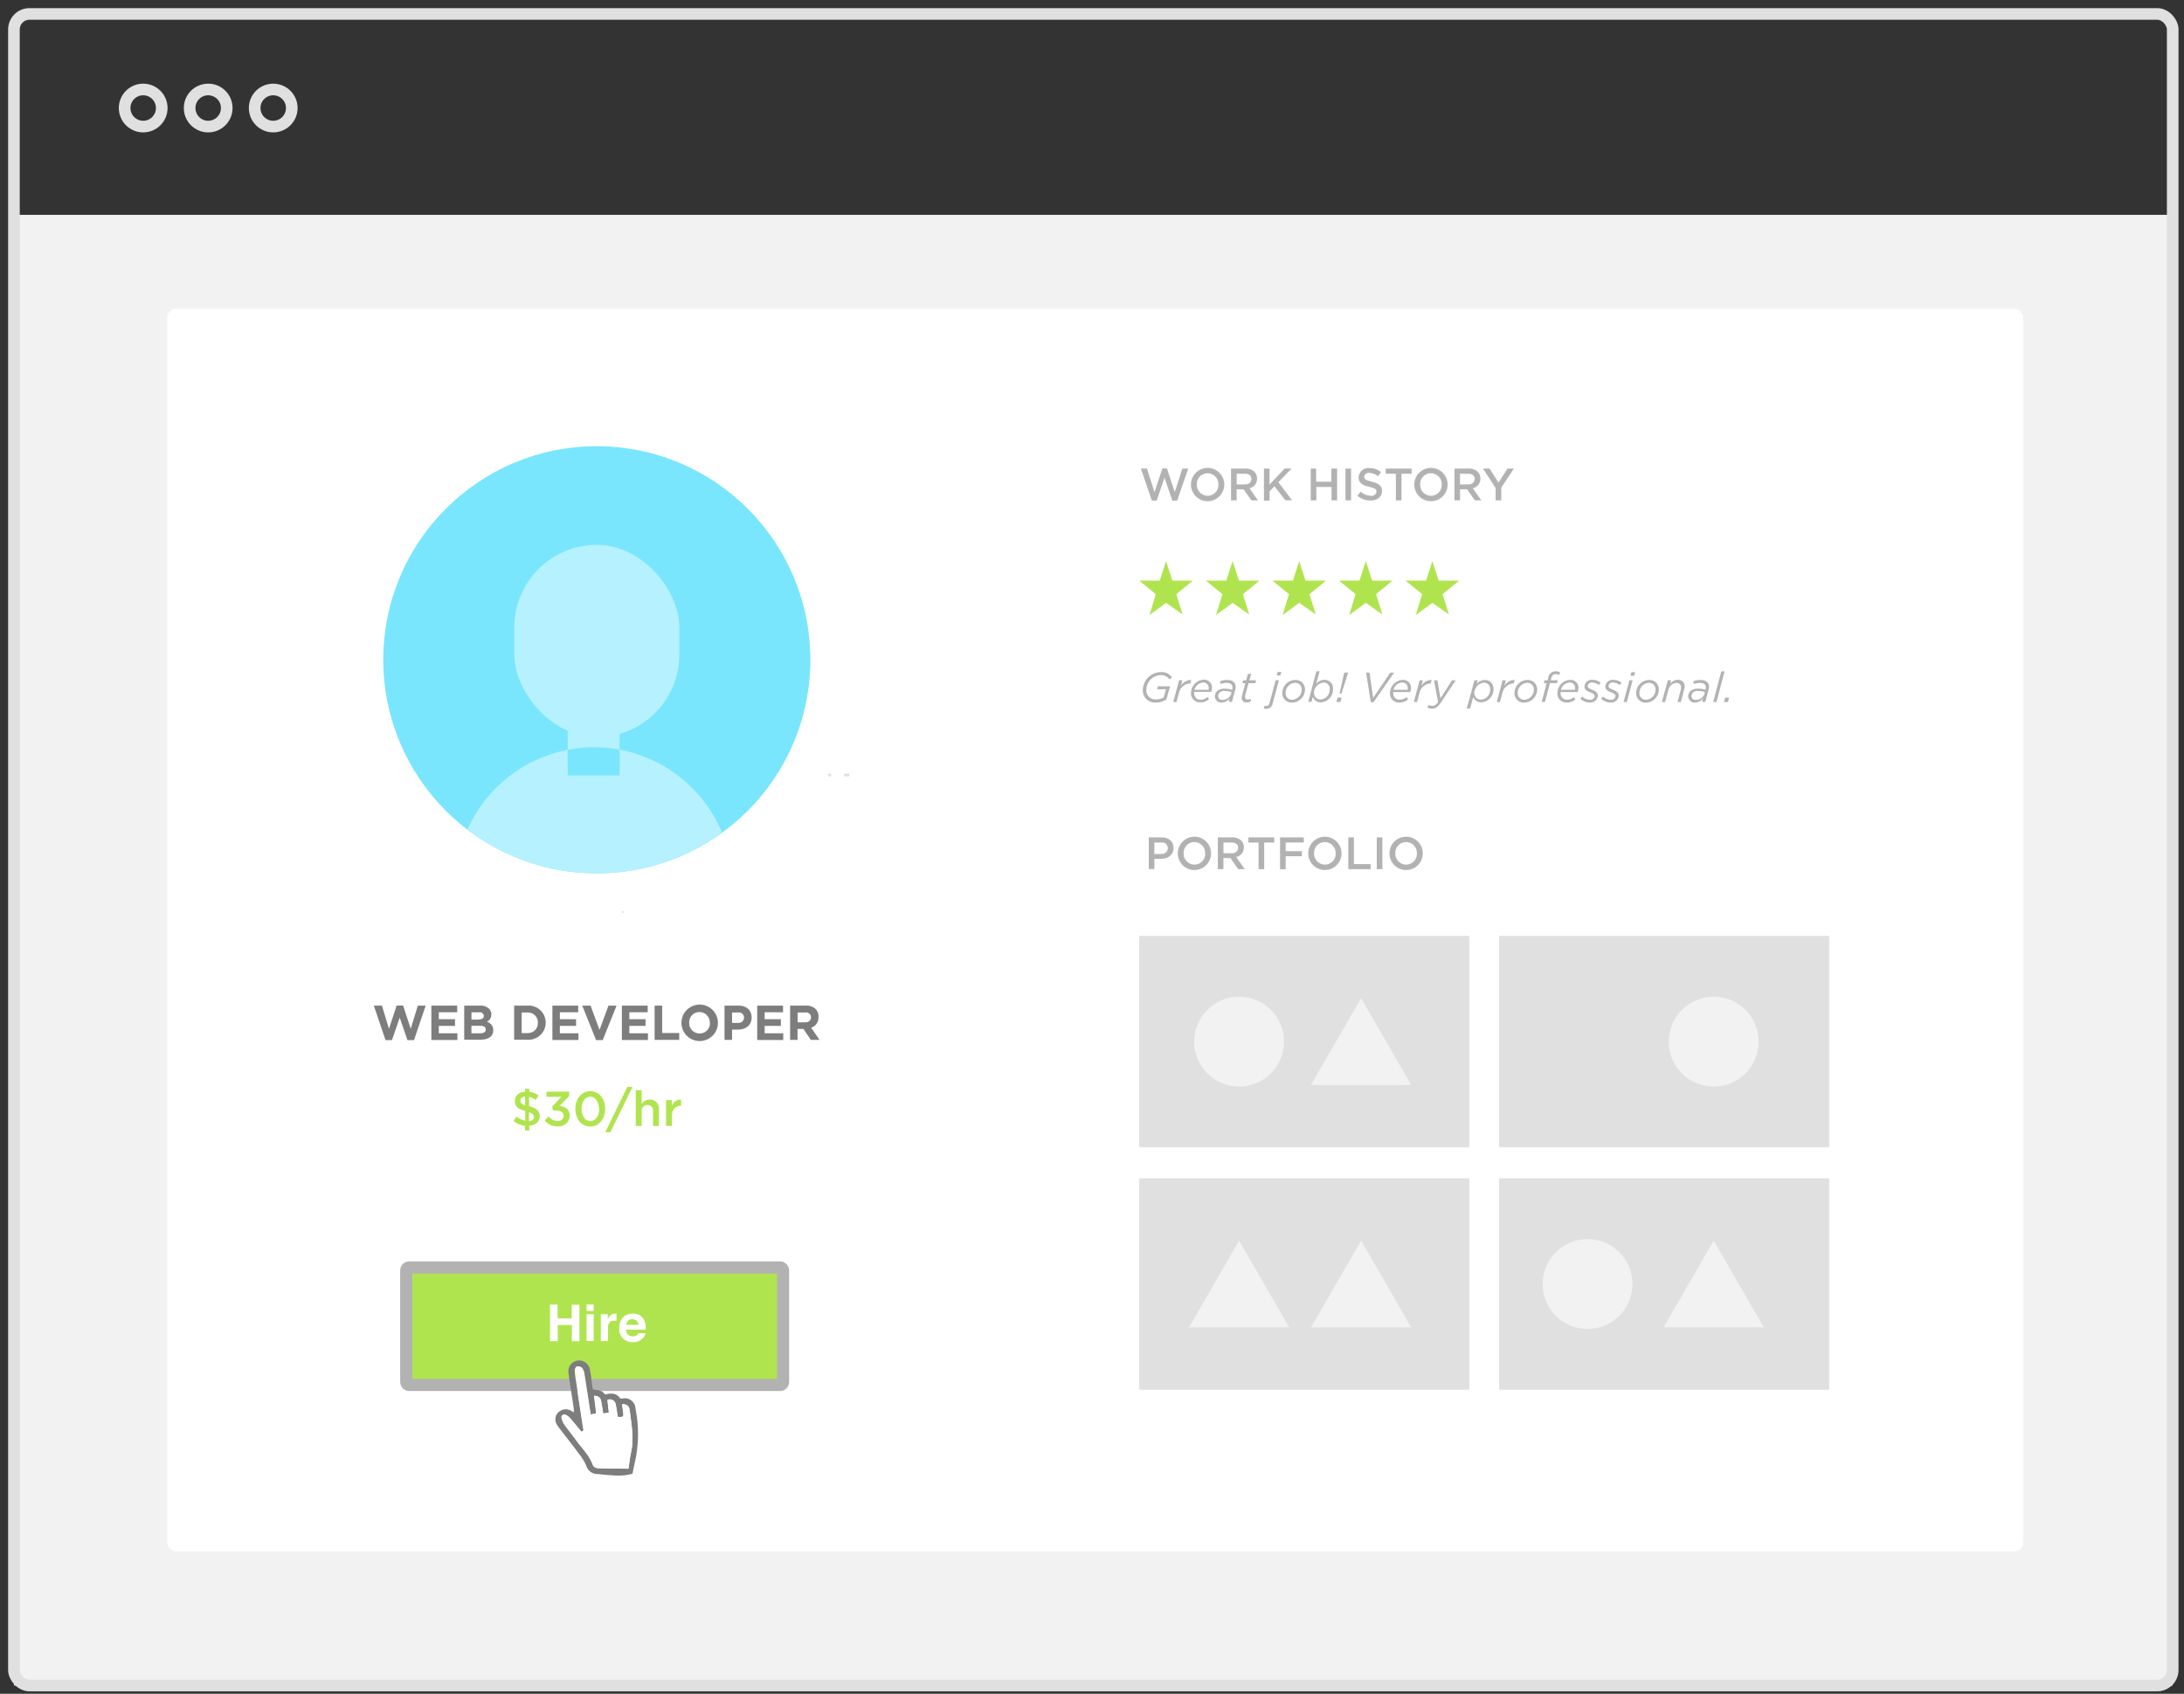 <svg xmlns="http://www.w3.org/2000/svg" viewBox="0 0 539.01 418"><rect x="0" y="0" width="539.01" height="418" fill="#333333" stroke="none"/><defs><style>.cls-1{fill:#f2f2f2}.cls-2{fill:#fff}.cls-3{fill:#e0e0e0}.cls-4{fill:#7d7d7d}.cls-5,.cls-7{fill:#b0e44f}.cls-6{fill:#b2b2b2}.cls-7,.cls-8{stroke:#b2b2b2;stroke-width:3px;stroke-miterlimit:10}.cls-8{fill:none;stroke:#e0e0e0;stroke-width:2.87px}.cls-9{fill:#79e6fd}.cls-10{fill:#b5f1fe}</style></defs><title>16-0412_HIW</title><path class="cls-1" d="M3.44 53.02h532.78v362.94H3.44z"/><rect class="cls-2" x="41.28" y="76.21" width="458.04" height="306.64" rx="2.15" ry="2.15"/><path class="cls-1" d="M386.94 304.46h23.51v23.51h-23.51z"/><circle class="cls-1" cx="399.09" cy="257.06" r="11.09"/><path class="cls-3" d="M204.73 191.64a.38.38 0 0 0 0-.76.38.38 0 0 0 0 .76zm3.96 0a.38.38 0 0 0 0-.76.38.38 0 0 0 0 .76zm.57 0a.38.38 0 0 0 0-.76.38.38 0 0 0 0 .76z"/><path class="cls-4" d="M92.26 248.17h2l1.74 5.72 1.89-5.75h1.59l1.89 5.75 1.75-5.72h1.94l-2.88 8.51h-1.62l-1.91-5.53-1.91 5.53h-1.59zm14.2 0h6.37v1.65h-4.53v1.71h4v1.65h-4V255h4.59v1.65h-6.43v-8.45zm8.09 0h3.92a3.05 3.05 0 0 1 2.21.75 1.94 1.94 0 0 1 .58 1.44 2 2 0 0 1-1.11 1.82 2.06 2.06 0 0 1 1.58 2.08c0 1.54-1.26 2.32-3.16 2.32h-4v-8.45zm3.52 3.42c.82 0 1.34-.27 1.34-.89a1 1 0 0 0-1.22-.87h-1.83v1.79h1.71zm.49 3.4c.82 0 1.32-.29 1.32-.92 0-.57-.42-.92-1.38-.92h-2.15V255h2.21zm8.33-6.82h3.3a4.21 4.21 0 0 1 4.49 4.2 4.23 4.23 0 0 1-4.49 4.22h-3.3v-8.45zm3.3 6.77a2.41 2.41 0 0 0 2.55-2.52 2.43 2.43 0 0 0-2.55-2.55h-1.44v5.09h1.44zm6.14-6.77h6.37v1.65h-4.53v1.71h4v1.65h-4V255h4.59v1.65h-6.43v-8.45zm7.37 0h2.05l2.21 6 2.21-6h2l-3.42 8.51h-1.64zm9.78 0h6.37v1.65h-4.53v1.71h4v1.65h-4V255h4.59v1.65h-6.43v-8.45zm8.08 0h1.86v6.76h4.21v1.69h-6.07v-8.45zm6.62 4.25a4.49 4.49 0 0 1 9 0 4.49 4.49 0 0 1-9 0zm7 0a2.57 2.57 0 0 0-2.56-2.66 2.53 2.53 0 0 0-2.53 2.63 2.57 2.57 0 0 0 2.56 2.66 2.53 2.53 0 0 0 2.57-2.63zm3.64-4.25h3.45c2 0 3.23 1.19 3.23 2.92 0 2-1.52 3-3.42 3h-1.41v2.53h-1.86v-8.45zm3.33 4.26a1.31 1.31 0 0 0 1.47-1.28 1.28 1.28 0 0 0-1.51-1.28h-1.44v2.58h1.47zm4.73-4.26h6.37v1.65h-4.53v1.71h4v1.65h-4V255h4.59v1.65h-6.43v-8.45zm8.12 0h3.86a3.37 3.37 0 0 1 2.46.86A2.65 2.65 0 0 1 202 251a2.62 2.62 0 0 1-1.81 2.62l2.06 3h-2.15l-1.81-2.7h-1.46v2.7H195v-8.45zm3.74 4.1a1.23 1.23 0 0 0 1.42-1.19 1.22 1.22 0 0 0-1.46-1.21h-1.85v2.43h1.88z"/><path class="cls-5" d="M129.59 277.84a5.61 5.61 0 0 1-2.85-1.19l.77-1.1a4.38 4.38 0 0 0 2.12 1v-2.37c-1.76-.46-2.58-1.12-2.58-2.47 0-1.3 1-2.18 2.53-2.31v-.7h1.05v.72a4.62 4.62 0 0 1 2.27.92l-.68 1.13a4.16 4.16 0 0 0-1.64-.77v2.3c1.83.46 2.62 1.19 2.62 2.49 0 1.32-1 2.2-2.57 2.33V279h-1.05v-1.21zm0-7.21a1.07 1.07 0 0 0-1.16 1c0 .49.23.82 1.16 1.1v-2.12zm2.15 5c0-.53-.25-.86-1.19-1.13v2.18a1.09 1.09 0 0 0 1.23-1.07zm2.68.89l1-1a2.76 2.76 0 0 0 2.22 1.11 1.32 1.32 0 0 0 1.46-1.28c0-.83-.76-1.3-1.94-1.3h-.66l-.24-.93 2.28-2.43h-3.66v-1.29h5.59v1.11l-2.35 2.41c1.28.17 2.49.81 2.49 2.38a2.7 2.7 0 0 1-3 2.67 4 4 0 0 1-3.19-1.45zm7.58-2.86c0-2.41 1.47-4.37 3.69-4.37s3.67 1.93 3.67 4.35c0 2.41-1.47 4.37-3.69 4.37s-3.67-1.93-3.67-4.35zm5.83 0c0-1.67-.86-3-2.16-3s-2.14 1.33-2.14 3 .84 3 2.16 3 2.19-1.33 2.19-3zm7-5.43h1.27l-5.46 11.18h-1.27zm2.06.82h1.46v3.43a2.29 2.29 0 0 1 2-1.12 2.19 2.19 0 0 1 2.27 2.45v4.06h-1.46v-3.62a1.34 1.34 0 0 0-1.36-1.56 1.42 1.42 0 0 0-1.44 1.58v3.6h-1.46v-8.81zm7.48 2.44h1.46v1.44a2.26 2.26 0 0 1 2.26-1.56v1.54H168c-1.28 0-2.17.83-2.17 2.52v2.43h-1.46v-6.37z"/><path class="cls-3" d="M153.71 191.64a.38.38 0 0 0 0-.76.38.38 0 0 0 0 .76zm0 0a.38.38 0 0 0 0-.76.38.38 0 0 0 0 .76zm0 33.73a.28.28 0 0 0 0-.55.28.28 0 0 0 0 .55z"/><path class="cls-6" d="M281.57 115.63h1.49l1.88 5.82 1.93-5.84H288l1.93 5.84 1.88-5.82h1.45l-2.74 7.91h-1.19l-1.93-5.64-1.93 5.64h-1.19zm12.36 3.95a4.11 4.11 0 0 1 8.22 0 4.11 4.11 0 0 1-8.22 0zm6.77 0a2.69 2.69 0 0 0-2.67-2.79 2.65 2.65 0 0 0-2.65 2.77 2.69 2.69 0 0 0 2.67 2.79 2.65 2.65 0 0 0 2.65-2.77zm3.12-3.95h3.5a3.17 3.17 0 0 1 2.27.79 2.37 2.37 0 0 1 .65 1.69 2.36 2.36 0 0 1-1.88 2.38l2.12 3h-1.63l-1.93-2.74h-1.72v2.74h-1.38v-7.85zm3.4 3.89a1.39 1.39 0 0 0 1.62-1.31c0-.84-.61-1.3-1.63-1.3h-2v2.64h2zm4.72-3.89h1.38v3.95l3.74-3.95h1.7l-3.27 3.37 3.41 4.47h-1.67l-2.69-3.47-1.22 1.26v2.28h-1.38v-7.85zm11.5 0h1.38v3.26h3.75v-3.26H330v7.85h-1.38v-3.31h-3.75v3.31h-1.38v-7.85zm8.62 0h1.38v7.85h-1.38v-7.85zm2.94 6.71l.83-1a3.62 3.62 0 0 0 2.48 1 1.16 1.16 0 0 0 1.39-1c0-.56-.31-.86-1.77-1.2-1.67-.4-2.62-.9-2.62-2.34a2.4 2.4 0 0 1 2.68-2.28 4.36 4.36 0 0 1 2.85 1l-.74 1a3.57 3.57 0 0 0-2.13-.81 1.09 1.09 0 0 0-1.28.93c0 .61.36.87 1.86 1.23 1.66.4 2.53 1 2.53 2.3 0 1.47-1.16 2.34-2.81 2.34a4.85 4.85 0 0 1-3.27-1.17zm9.49-5.43H342v-1.28h6.38v1.28h-2.49v6.57h-1.39v-6.57zm4.56 2.67a4.11 4.11 0 0 1 8.22 0 4.11 4.11 0 0 1-8.22 0zm6.77 0a2.69 2.69 0 0 0-2.67-2.79 2.65 2.65 0 0 0-2.65 2.77 2.69 2.69 0 0 0 2.67 2.79 2.65 2.65 0 0 0 2.65-2.77zm3.12-3.95h3.5a3.17 3.17 0 0 1 2.27.79 2.37 2.37 0 0 1 .65 1.69 2.36 2.36 0 0 1-1.88 2.38l2.12 3H364l-1.93-2.74h-1.73v2.74h-1.38v-7.85zm3.4 3.89a1.39 1.39 0 0 0 1.62-1.31c0-.84-.61-1.3-1.63-1.3h-2v2.64h2zm6.75.87l-3.09-4.76h1.63l2.2 3.48 2.22-3.48h1.58l-3.12 4.72v3.13h-1.39v-3.1zm-85.57 86.26h3.1c1.83 0 3 1 3 2.62 0 1.76-1.42 2.68-3.14 2.68h-1.58v2.52h-1.38v-7.85zm3 4.08a1.48 1.48 0 0 0 1.7-1.4 1.43 1.43 0 0 0-1.7-1.4h-1.62v2.83h1.61zm4.15-.13a4.11 4.11 0 0 1 8.22 0 4.11 4.11 0 0 1-8.22 0zm6.77 0a2.69 2.69 0 0 0-2.67-2.79 2.65 2.65 0 0 0-2.65 2.77 2.69 2.69 0 0 0 2.67 2.79 2.65 2.65 0 0 0 2.65-2.77zm3.12-3.95h3.5a3.17 3.17 0 0 1 2.27.78 2.37 2.37 0 0 1 .65 1.69 2.36 2.36 0 0 1-1.88 2.38l2.12 3h-1.62l-1.93-2.74h-1.73v2.74h-1.38v-7.85zm3.4 3.89a1.39 1.39 0 0 0 1.62-1.31c0-.84-.61-1.3-1.63-1.3h-2v2.64h2zm6.62-2.61h-2.49v-1.28h6.38v1.28H312v6.57h-1.39v-6.57zm5.34-1.28h5.85v1.26h-4.47v2.14h4v1.26h-4v3.2h-1.38v-7.85zm6.95 3.95a4.11 4.11 0 0 1 8.22 0 4.11 4.11 0 0 1-8.22 0zm6.77 0a2.69 2.69 0 0 0-2.67-2.79 2.65 2.65 0 0 0-2.65 2.77 2.69 2.69 0 0 0 2.67 2.79 2.65 2.65 0 0 0 2.65-2.77zm3.12-3.95h1.38v6.59h4.13v1.26h-5.51v-7.85zm7.03 0h1.38v7.85h-1.38v-7.85zm3.13 3.95a4.11 4.11 0 0 1 8.22 0 4.11 4.11 0 0 1-8.22 0zm6.77 0a2.69 2.69 0 0 0-2.67-2.79 2.65 2.65 0 0 0-2.65 2.77 2.69 2.69 0 0 0 2.67 2.79 2.65 2.65 0 0 0 2.65-2.77z"/><path class="cls-5" d="M287.78 138.48l1.56 4.81h5.05l-4.08 3.35 1.56 5-4.09-2.87-4.09 3.02 1.56-5.17-4.09-3.33h5.06l1.56-4.81zm16.43 0l1.56 4.81h5.06l-4.09 3.35 1.56 5-4.09-2.87-4.09 3.02 1.56-5.17-4.08-3.33h5.05l1.56-4.81zm16.43 0l1.57 4.81h5.05l-4.09 3.35 1.56 5-4.09-2.87-4.08 3.02 1.56-5.17-4.09-3.33h5.05l1.56-4.81zm16.44 0l1.56 4.81h5.05l-4.09 3.35 1.57 5-4.09-2.87-4.09 3.02 1.56-5.17-4.09-3.33h5.05l1.57-4.81zm16.43 0l1.56 4.81h5.06l-4.09 3.35 1.56 5-4.09-2.87-4.09 3.02 1.56-5.17-4.09-3.33h5.06l1.56-4.81z"/><path class="cls-6" d="M282.05 170.29a4.51 4.51 0 0 1 4.46-4.42 3 3 0 0 1 2.74 1.32l-.62.49a2.42 2.42 0 0 0-2.19-1.07 3.66 3.66 0 0 0-3.52 3.64 2.23 2.23 0 0 0 2.4 2.36 3.5 3.5 0 0 0 1.88-.51l.57-2h-2.19l.2-.73h3l-.92 3.25a4.69 4.69 0 0 1-2.58.76 3 3 0 0 1-3.23-3.09zm8.95-2.4h.8l-.36 1.4a2.92 2.92 0 0 1 2.56-1.49l-.23.86h-.07a3 3 0 0 0-2.77 2.47l-.57 2.11h-.8zm3.73 3.17a1.51 1.51 0 0 0 1.62 1.61A2.43 2.43 0 0 0 298 172l.41.53a3.08 3.08 0 0 1-2.1.8 2.2 2.2 0 0 1-2.37-2.28 3.3 3.3 0 0 1 3.12-3.31 1.94 1.94 0 0 1 2.07 2 3 3 0 0 1-.2 1h-4.19a1.12 1.12 0 0 0-.01.32zm3.57-.83a1.93 1.93 0 0 0 0-.4 1.26 1.26 0 0 0-1.34-1.38 2.33 2.33 0 0 0-2.16 1.78h3.45zm1.54 1.64c0-1.2 1-1.93 2.38-1.93a7 7 0 0 1 1.9.29v-.13a2.6 2.6 0 0 0 .06-.49c0-.68-.48-1.08-1.44-1.08a4.19 4.19 0 0 0-1.51.28l-.15-.67a4.76 4.76 0 0 1 1.78-.33c1.35 0 2.1.63 2.1 1.67a3.21 3.21 0 0 1-.1.73l-.81 3h-.79l.22-.84a2.57 2.57 0 0 1-2 1 1.53 1.53 0 0 1-1.64-1.5zm4-.73l.1-.37a6.78 6.78 0 0 0-1.73-.24 1.39 1.39 0 0 0-1.6 1.25 1 1 0 0 0 1.13.94 2.23 2.23 0 0 0 2.14-1.58zm2.61 1.14a2.42 2.42 0 0 1 .07-.56l.84-3.12h-.74l.19-.7h.75l.44-1.61h.79l-.44 1.61H310l-.19.7h-1.69l-.83 3.08a2.67 2.67 0 0 0 0 .39.59.59 0 0 0 .74.55 2.1 2.1 0 0 0 .78-.17l-.2.72a2.14 2.14 0 0 1-.85.16 1.11 1.11 0 0 1-1.31-1.05zm5.45 2.55l.19-.67a1.68 1.68 0 0 0 .46.07.81.81 0 0 0 .77-.72l1.51-5.62h.8l-1.53 5.7a1.54 1.54 0 0 1-1.47 1.33 2.34 2.34 0 0 1-.73-.09zm3.42-9h.91l-.24.88h-.91zm1.15 5.17a3.25 3.25 0 0 1 3.15-3.19 2.31 2.31 0 0 1 2.45 2.39 3.26 3.26 0 0 1-3.16 3.2 2.31 2.31 0 0 1-2.44-2.4zm4.78-.77a1.58 1.58 0 0 0-1.68-1.72 2.48 2.48 0 0 0-2.29 2.46 1.57 1.57 0 0 0 1.68 1.71 2.47 2.47 0 0 0 2.29-2.48zM324 172l-.32 1.2h-.8l2-7.55h.8l-.85 3.12a2.7 2.7 0 0 1 2-1A2.11 2.11 0 0 1 329 170a3.2 3.2 0 0 1-3 3.32 2.06 2.06 0 0 1-2-1.32zm4.18-1.92a1.49 1.49 0 0 0-1.51-1.63 2.6 2.6 0 0 0-2.38 2.51 1.61 1.61 0 0 0 1.66 1.67 2.41 2.41 0 0 0 2.2-2.52zm1.93 2.07h1l-.29 1.09h-1zm1.5-5.57l.17-.59h.93l-.16.59-1.48 4.6h-.46zm5.55-.58h.84l.89 6.23 4.24-6.23h.93l-5.06 7.29h-.7zm6.68 5.06a1.51 1.51 0 0 0 1.62 1.61 2.43 2.43 0 0 0 1.65-.63l.41.53a3.08 3.08 0 0 1-2.1.8 2.2 2.2 0 0 1-2.37-2.28 3.3 3.3 0 0 1 3.12-3.31 1.94 1.94 0 0 1 2.07 2 3 3 0 0 1-.2 1h-4.19a1.12 1.12 0 0 0-.01.28zm3.57-.83a1.93 1.93 0 0 0 0-.4 1.26 1.26 0 0 0-1.34-1.38 2.33 2.33 0 0 0-2.16 1.78h3.45zm2.95-2.34h.8l-.36 1.4a2.92 2.92 0 0 1 2.55-1.49l-.23.86h-.05a3 3 0 0 0-2.77 2.47l-.57 2.11h-.8zm1.89 6.66l.44-.6a1.51 1.51 0 0 0 .82.27 1.76 1.76 0 0 0 1.4-1l-1-5.34h.83l.75 4.46 2.88-4.46h.9l-3.67 5.52c-.76 1.11-1.4 1.51-2.2 1.51a2 2 0 0 1-1.15-.36zm11.64-6.66h.8l-.25.92a2.7 2.7 0 0 1 2-1 2.11 2.11 0 0 1 2.16 2.19 3.2 3.2 0 0 1-3 3.32 2.06 2.06 0 0 1-2-1.32l-.77 2.86H362zm3.86 2.22a1.49 1.49 0 0 0-1.51-1.63 2.6 2.6 0 0 0-2.38 2.51 1.61 1.61 0 0 0 1.66 1.67 2.41 2.41 0 0 0 2.24-2.55zm3.08-2.22h.8l-.36 1.4a2.92 2.92 0 0 1 2.55-1.49l-.23.86h-.05a3 3 0 0 0-2.77 2.47l-.57 2.11h-.8zm2.94 3.11a3.25 3.25 0 0 1 3.15-3.19 2.31 2.31 0 0 1 2.45 2.39 3.26 3.26 0 0 1-3.16 3.2 2.31 2.31 0 0 1-2.44-2.4zm4.78-.77a1.58 1.58 0 0 0-1.68-1.72 2.48 2.48 0 0 0-2.29 2.46 1.57 1.57 0 0 0 1.68 1.71 2.47 2.47 0 0 0 2.29-2.48zm3.16-1.64H381l.19-.7h.74l.18-.64a1.81 1.81 0 0 1 1.83-1.58 2.36 2.36 0 0 1 1.07.23l-.19.68a2 2 0 0 0-.88-.22 1.12 1.12 0 0 0-1.08 1l-.13.52h1.75l-.2.7h-1.74l-1.25 4.65h-.8zm3.45 2.47a1.51 1.51 0 0 0 1.62 1.61 2.43 2.43 0 0 0 1.65-.63l.41.53a3.08 3.08 0 0 1-2.1.8 2.2 2.2 0 0 1-2.37-2.28 3.3 3.3 0 0 1 3.12-3.31 1.94 1.94 0 0 1 2.07 2 3 3 0 0 1-.2 1h-4.19a1.12 1.12 0 0 0-.01.28zm3.57-.83a1.93 1.93 0 0 0 0-.4 1.26 1.26 0 0 0-1.34-1.38 2.33 2.33 0 0 0-2.16 1.78h3.45zm1.27 2.19l.52-.52a2.63 2.63 0 0 0 1.86.79 1.06 1.06 0 0 0 1.18-.89c0-.35-.24-.61-1-.91-1-.37-1.51-.72-1.51-1.47a1.79 1.79 0 0 1 2-1.64 3.19 3.19 0 0 1 2 .73l-.47.55a2.57 2.57 0 0 0-1.59-.62 1 1 0 0 0-1.16.85c0 .35.22.58 1.07.91s1.46.78 1.46 1.47a1.85 1.85 0 0 1-2.05 1.69 3.29 3.29 0 0 1-2.31-.94zm5.15 0l.52-.52a2.63 2.63 0 0 0 1.86.79 1.06 1.06 0 0 0 1.18-.89c0-.35-.24-.61-1-.91-1-.37-1.51-.72-1.51-1.47a1.79 1.79 0 0 1 2-1.64 3.19 3.19 0 0 1 2 .73l-.47.55a2.57 2.57 0 0 0-1.59-.62 1 1 0 0 0-1.16.85c0 .35.22.58 1.07.91s1.46.78 1.46 1.47a1.85 1.85 0 0 1-2.05 1.69 3.29 3.29 0 0 1-2.31-.94zm6.99-4.53h.8l-1.44 5.35h-.8zm.5-2h.91l-.24.88h-.91zm1.16 5.11a3.25 3.25 0 0 1 3.15-3.19 2.31 2.31 0 0 1 2.45 2.39 3.26 3.26 0 0 1-3.16 3.2 2.31 2.31 0 0 1-2.44-2.4zm4.78-.77a1.58 1.58 0 0 0-1.68-1.72 2.48 2.48 0 0 0-2.29 2.46 1.57 1.57 0 0 0 1.68 1.71 2.47 2.47 0 0 0 2.29-2.48zm3.04-2.34h.8l-.23.87a2.44 2.44 0 0 1 1.86-1 1.57 1.57 0 0 1 1.71 1.66 3.53 3.53 0 0 1-.13.83l-.79 3H414l.81-3a2.39 2.39 0 0 0 .08-.6 1.07 1.07 0 0 0-1.2-1.12 2.2 2.2 0 0 0-1.94 1.73l-.81 3h-.8zm5.04 3.98c0-1.2 1-1.93 2.38-1.93a7 7 0 0 1 1.9.29v-.13a2.61 2.61 0 0 0 .06-.49c0-.68-.48-1.08-1.44-1.08a4.19 4.19 0 0 0-1.51.28l-.15-.67a4.76 4.76 0 0 1 1.78-.33c1.35 0 2.1.63 2.1 1.67a3.21 3.21 0 0 1-.1.73l-.81 3h-.79l.22-.84a2.57 2.57 0 0 1-2 1 1.53 1.53 0 0 1-1.64-1.5zm4-.73l.1-.37a6.78 6.78 0 0 0-1.73-.24 1.39 1.39 0 0 0-1.6 1.25 1 1 0 0 0 1.13.94 2.23 2.23 0 0 0 2.14-1.58zm4.16-5.45h.8l-2 7.55h-.8zm.98 6.46h.94l-.29 1.09h-1z"/><path class="cls-3" d="M281.16 230.97h81.46v52.17h-81.46zm0 59.82h81.46v52.17h-81.46zm88.82-59.82h81.46v52.17h-81.46zm0 59.82h81.46v52.17h-81.46z"/><circle class="cls-1" cx="305.81" cy="257.06" r="11.09"/><path class="cls-1" d="M323.55 267.77l12.37-21.43 12.37 21.43h-24.74z"/><circle class="cls-1" cx="422.94" cy="257.06" r="11.09"/><path class="cls-1" d="M-380.05-245.3h-23.51v-23.51h23.51zm673.49 572.89l12.37-21.43 12.37 21.43h-24.74zm30.11 0l12.37-21.43 12.37 21.43h-24.74zm87.02 0l12.37-21.43 12.38 21.43h-24.75z"/><circle class="cls-1" cx="391.8" cy="316.88" r="11.09"/><rect class="cls-7" x="100.26" y="312.79" width="93" height="29" rx=".7" ry=".7"/><path class="cls-2" d="M135.75 330.95v-9h1.86v3.42h3.49V322h1.9v9h-1.86v-4h-3.49v4h-1.86zm10.77-7.42h-1.76v-1.6h1.76v1.6zm-1.76.79h1.76v6.63h-1.76v-6.63zm7.24-.16h.15v1.78h-.5a1.44 1.44 0 0 0-1.41.68 2.65 2.65 0 0 0-.2 1.18v3.17h-1.75v-6.63H150v1.16a3.67 3.67 0 0 1 .7-.91 1.9 1.9 0 0 1 1.27-.41h.03zm5.62.29a2.69 2.69 0 0 1 1.15 1 3.26 3.26 0 0 1 .53 1.37 8.48 8.48 0 0 1 .06 1.32h-4.83a1.59 1.59 0 0 0 .69 1.4 1.76 1.76 0 0 0 1 .25 1.35 1.35 0 0 0 1.32-.76h1.77a2.16 2.16 0 0 1-.64 1.2 3.22 3.22 0 0 1-2.49 1 3.61 3.61 0 0 1-2.34-.82 3.21 3.21 0 0 1-1-2.65 3.59 3.59 0 0 1 .91-2.64 3.2 3.2 0 0 1 2.37-.92 3.77 3.77 0 0 1 1.5.25zm-2.59 1.5a1.8 1.8 0 0 0-.46 1h3a1.45 1.45 0 0 0-.46-1 1.52 1.52 0 0 0-1-.36 1.37 1.37 0 0 0-1.11.36z"/><path class="cls-4" d="M153.68 345.13a2.62 2.62 0 0 1 3.16 2.49 31.89 31.89 0 0 1 0 12.55c-.27 1.17-.5 2.35-.75 3.53a13.18 13.18 0 0 1-5 .37c-1.25 0-2.5-.23-3.75-.3a2.8 2.8 0 0 1-2.62-2 13.34 13.34 0 0 0-1.68-2.8c-1.61-2.17-3.28-4.28-4.92-6.43a6.77 6.77 0 0 1-.69-1 2.37 2.37 0 0 1 .32-2.94 2.62 2.62 0 0 1 3.25-.41c.16.09.31.19.6.39a9.38 9.38 0 0 0 0-.95c-.42-2.9-.9-5.79-1.29-8.69a2.67 2.67 0 0 1 3.61-3 2.82 2.82 0 0 1 1.73 2.37c.22 1.08.31 2.19.45 3.27.07.44.15.89.21 1.31 2.15.31 2.15.31 3.1 1.26 1.37-.4 2.74-.42 3.68 1zm1.73 2.89c-.12-1-.69-1.45-1.87-1.49.08.68.16 1.35.23 2 .14 1.17.05 1.24-1.33 1.16-.06-.38-.13-.78-.2-1.19a18.36 18.36 0 0 0-.35-2 1.44 1.44 0 0 0-2-1c.12 1 .23 2 .35 3.11l-1.4.25c-.18-1.09-.32-2.07-.51-3s-.56-1.27-1.73-1.4c.16 1.43.33 2.84.52 4.35l-1.35.3c-.09-.5-.16-.8-.2-1.1-.46-3-.91-6-1.4-9a2.78 2.78 0 0 0-.6-1.43 1.56 1.56 0 0 0-1.29-.33 1.35 1.35 0 0 0-.45 1.1c.08 1.16.27 2.33.45 3.5.51 3.46 1.05 6.91 1.57 10.36.06.41.38.91-.38 1.15-.93-1.11-1.87-2.25-2.83-3.37a3 3 0 0 0-1-.77.69.69 0 0 0-1.05.79 4.52 4.52 0 0 0 .79 1.72c1 1.36 2.05 2.63 3 4 1.38 1.89 3.12 3.53 3.91 5.84a1.5 1.5 0 0 0 1.13.76c2.5.1 5 .1 7.66.13.21-1.36.33-2.67.62-4 .83-3.53.12-6.98-.29-10.46z"/><path class="cls-2" d="M153.54 346.52c1.18 0 1.75.45 1.87 1.49.41 3.46 1.12 6.91.35 10.42-.29 1.28-.41 2.59-.62 4-2.66 0-5.16 0-7.66-.13a1.5 1.5 0 0 1-1.13-.76c-.79-2.31-2.52-4-3.91-5.84-1-1.35-2.07-2.62-3-4a4.52 4.52 0 0 1-.79-1.72.69.69 0 0 1 1.05-.79 3 3 0 0 1 1 .77c1 1.12 1.89 2.26 2.83 3.37.75-.24.44-.75.38-1.15-.51-3.46-1.05-6.91-1.57-10.36-.18-1.16-.36-2.33-.45-3.5a1.35 1.35 0 0 1 .45-1.1 1.56 1.56 0 0 1 1.29.33 2.78 2.78 0 0 1 .6 1.43c.49 3 .93 6 1.4 9 0 .3.1.6.2 1.1l1.35-.3c-.19-1.51-.36-2.91-.52-4.35 1.17.13 1.53.41 1.73 1.4s.33 1.94.51 3l1.4-.25c-.12-1.11-.23-2.12-.35-3.11a1.44 1.44 0 0 1 2 1 18.36 18.36 0 0 1 .35 2c.07.4.14.8.2 1.19 1.39.08 1.47 0 1.33-1.16-.13-.63-.21-1.3-.29-1.98z"/><rect class="cls-8" x="3.44" y="3.44" width="532.78" height="412.52" rx="3.83" ry="3.83"/><circle class="cls-8" cx="35.34" cy="26.66" r="4.58"/><circle class="cls-8" cx="51.38" cy="26.66" r="4.58"/><circle class="cls-8" cx="67.43" cy="26.66" r="4.58"/><circle class="cls-9" cx="147.29" cy="162.82" r="52.7"/><rect class="cls-10" x="126.93" y="134.46" width="40.73" height="47.45" rx="20.37" ry="20.37"/><path class="cls-10" d="M140.1 178.55h12.81v12.81H140.1zm6.51 5.87a34.21 34.21 0 0 0-31.23 20.27 52.43 52.43 0 0 0 62.81.76 34.23 34.23 0 0 0-31.58-21.03z"/></svg>